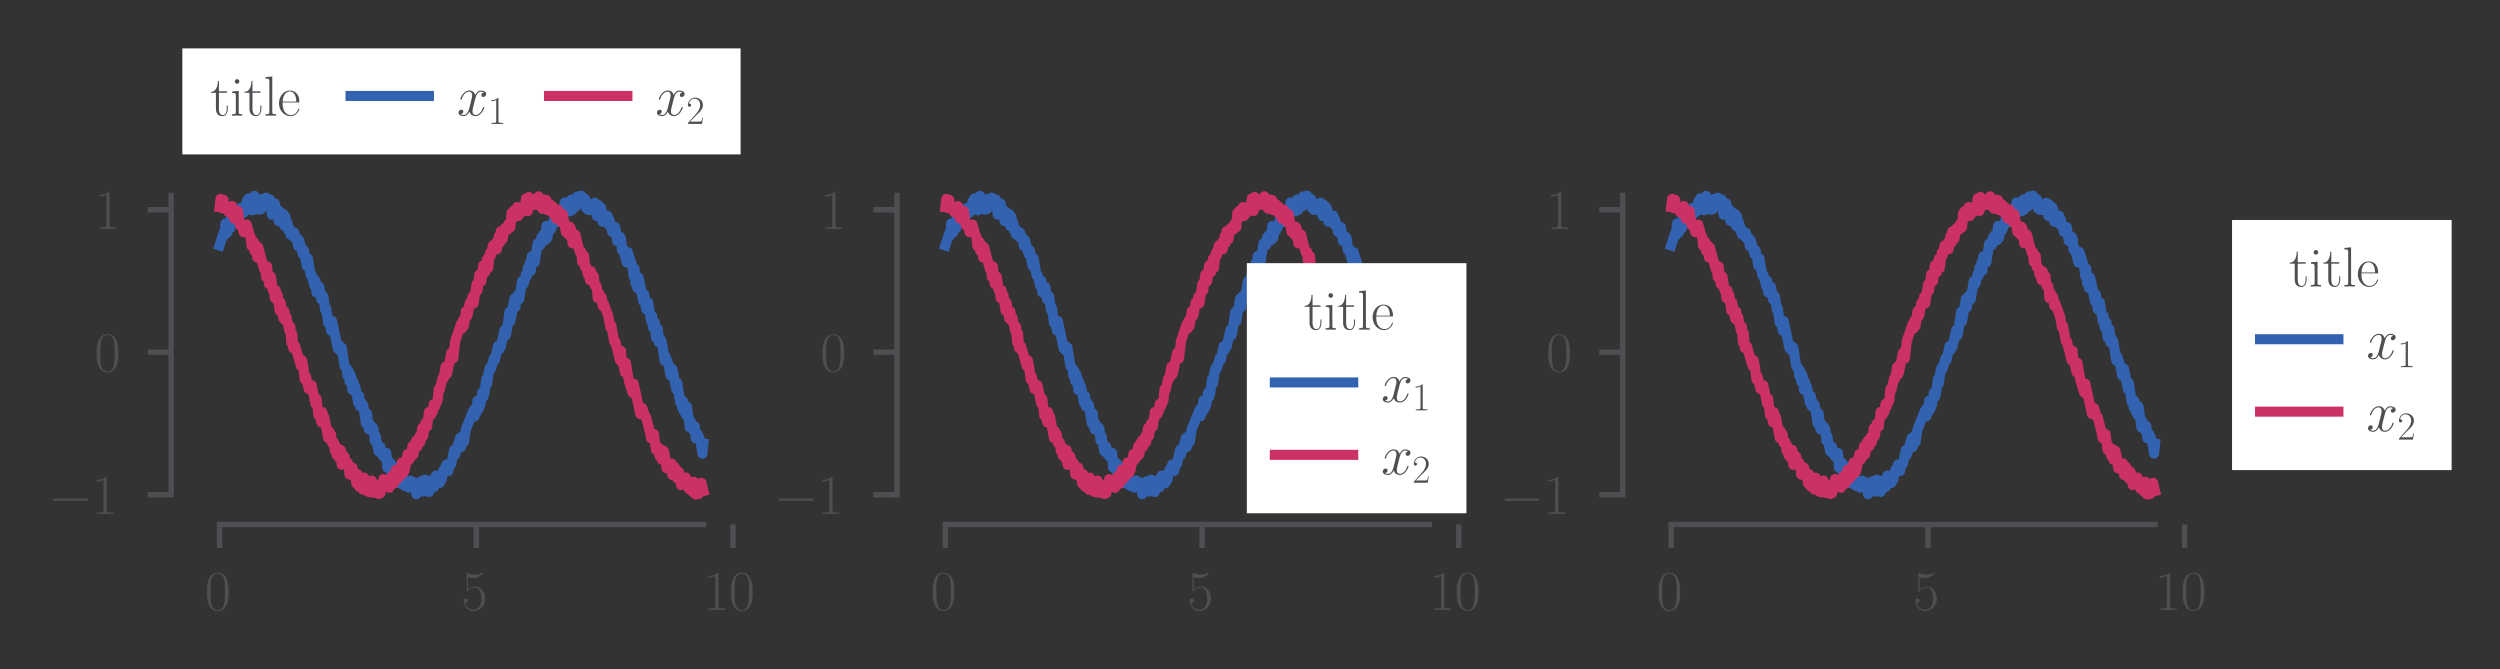 <?xml version="1.0" encoding="utf-8" standalone="no"?>
<!DOCTYPE svg PUBLIC "-//W3C//DTD SVG 1.1//EN"
  "http://www.w3.org/Graphics/SVG/1.1/DTD/svg11.dtd">
<svg xmlns:xlink="http://www.w3.org/1999/xlink" width="371.996pt" height="99.569pt" viewBox="0 0 371.996 99.569" xmlns="http://www.w3.org/2000/svg" version="1.1">
 <rect x="0" y="0" width="371.996" height="99.569" fill="#333333" stroke="none"/>
 <defs>
  <style type="text/css">*{stroke-linejoin: round; stroke-linecap: butt}</style>
 </defs>
 <g id="figure_1">
  <g id="patch_1">
   <path d="M 0 99.569 
L 371.996 99.569 
L 371.996 -0 
L 0 -0 
L 0 99.569 
z
" style="fill: none"/>
  </g>
  <g id="axes_1">
   <g id="patch_2">
    <path d="M 25.467 78.039 
L 111.867 78.039 
L 111.867 24.641 
L 25.467 24.641 
L 25.467 78.039 
z
" style="fill: none"/>
   </g>
   <g id="matplotlib.axis_1">
    <g id="xtick_1">
     <g id="line2d_1">
      <defs>
       <path id="m9da8a7ae4a" d="M 0 0 
L 0 3.5 
" style="stroke: #4d4f53; stroke-width: 0.8"/>
      </defs>
      <g>
       <use xlink:href="#m9da8a7ae4a" x="32.667" y="78.039" style="fill: #4d4f53; stroke: #4d4f53; stroke-width: 0.8"/>
      </g>
     </g>
     <g id="text_1">
      <!-- $\mathdefault{0}$ -->
      <g style="fill: #4d4f53" transform="translate(30.463 90.756) scale(0.083 -0.083)">
       <defs>
        <path id="LMRoman17-Regular-30" d="M 2688 2025 
C 2688 2416 2682 3080 2413 3591 
C 2176 4039 1798 4198 1466 4198 
C 1158 4198 768 4058 525 3597 
C 269 3118 243 2524 243 2025 
C 243 1661 250 1106 448 619 
C 723 -39 1216 -128 1466 -128 
C 1760 -128 2208 -7 2470 600 
C 2662 1042 2688 1559 2688 2025 
z
M 2278 2096 
C 2278 1680 2278 1169 2202 792 
C 2067 95 1690 -26 1466 -26 
C 1056 -26 813 325 723 812 
C 653 1188 653 1738 653 2096 
C 653 2588 653 2997 736 3387 
C 858 3929 1216 4096 1466 4096 
C 1728 4096 2067 3923 2189 3400 
C 2272 3036 2278 2607 2278 2096 
z
" transform="scale(0.016)"/>
       </defs>
       <use xlink:href="#LMRoman17-Regular-30" transform="scale(0.996)"/>
      </g>
     </g>
    </g>
    <g id="xtick_2">
     <g id="line2d_2">
      <g>
       <use xlink:href="#m9da8a7ae4a" x="70.864" y="78.039" style="fill: #4d4f53; stroke: #4d4f53; stroke-width: 0.8"/>
      </g>
     </g>
     <g id="text_2">
      <!-- $\mathdefault{5}$ -->
      <g style="fill: #4d4f53" transform="translate(68.66 90.756) scale(0.083 -0.083)">
       <defs>
        <path id="LMRoman17-Regular-35" d="M 2669 1264 
C 2669 2030 2170 2624 1549 2624 
C 1222 2624 947 2503 730 2274 
L 730 3692 
C 794 3666 1056 3584 1325 3584 
C 1920 3584 2246 3911 2432 4100 
C 2432 4157 2432 4192 2394 4192 
C 2394 4192 2374 4192 2323 4163 
C 2099 4058 1837 3973 1517 3973 
C 1325 3973 1037 3999 723 4139 
C 653 4171 634 4171 634 4171 
C 602 4171 595 4164 595 4037 
L 595 2203 
C 595 2089 595 2057 659 2057 
C 691 2057 704 2070 736 2114 
C 941 2401 1222 2522 1542 2522 
C 1766 2522 2246 2382 2246 1289 
C 2246 1085 2246 715 2054 421 
C 1894 159 1645 25 1370 25 
C 947 25 518 320 403 814 
C 429 807 480 795 506 795 
C 589 795 749 840 749 1038 
C 749 1210 627 1280 506 1280 
C 358 1280 262 1190 262 1011 
C 262 454 704 -128 1382 -128 
C 2042 -128 2669 440 2669 1264 
z
" transform="scale(0.016)"/>
       </defs>
       <use xlink:href="#LMRoman17-Regular-35" transform="scale(0.996)"/>
      </g>
     </g>
    </g>
    <g id="xtick_3">
     <g id="line2d_3">
      <g>
       <use xlink:href="#m9da8a7ae4a" x="109.061" y="78.039" style="fill: #4d4f53; stroke: #4d4f53; stroke-width: 0.8"/>
      </g>
     </g>
     <g id="text_3">
      <!-- $\mathdefault{10}$ -->
      <g style="fill: #4d4f53" transform="translate(104.653 90.756) scale(0.083 -0.083)">
       <defs>
        <path id="LMRoman17-Regular-31" d="M 2458 0 
L 2458 160 
L 2266 160 
C 1715 160 1702 230 1702 458 
L 1702 4058 
C 1702 4192 1696 4192 1606 4192 
C 1357 3916 979 3827 621 3827 
C 602 3827 570 3827 563 3808 
C 557 3795 557 3782 557 3648 
C 755 3648 1088 3686 1344 3839 
L 1344 461 
C 1344 236 1331 160 781 160 
L 589 160 
L 589 0 
L 1523 0 
L 2458 0 
z
" transform="scale(0.016)"/>
       </defs>
       <use xlink:href="#LMRoman17-Regular-31" transform="scale(0.996)"/>
       <use xlink:href="#LMRoman17-Regular-30" transform="translate(45.691 0) scale(0.996)"/>
      </g>
     </g>
    </g>
   </g>
   <g id="matplotlib.axis_2">
    <g id="ytick_1">
     <g id="line2d_4">
      <defs>
       <path id="mba42c8a853" d="M 0 0 
L -3.5 0 
" style="stroke: #4d4f53; stroke-width: 0.8"/>
      </defs>
      <g>
       <use xlink:href="#mba42c8a853" x="25.467" y="73.609" style="fill: #4d4f53; stroke: #4d4f53; stroke-width: 0.8"/>
      </g>
     </g>
     <g id="text_4">
      <!-- $\mathdefault{−1}$ -->
      <g style="fill: #4d4f53" transform="translate(7.2 76.467) scale(0.083 -0.083)">
       <defs>
        <path id="LMMathSymbols10-Regular-0" d="M 4442 1600 
C 4442 1728 4320 1728 4230 1728 
L 742 1728 
C 653 1728 531 1728 531 1600 
C 531 1472 653 1472 742 1472 
L 4230 1472 
C 4320 1472 4442 1472 4442 1600 
z
" transform="scale(0.016)"/>
       </defs>
       <use xlink:href="#LMMathSymbols10-Regular-0" transform="scale(0.996)"/>
       <use xlink:href="#LMRoman17-Regular-31" transform="translate(77.487 0) scale(0.996)"/>
      </g>
     </g>
    </g>
    <g id="ytick_2">
     <g id="line2d_5">
      <g>
       <use xlink:href="#mba42c8a853" x="25.467" y="52.405" style="fill: #4d4f53; stroke: #4d4f53; stroke-width: 0.8"/>
      </g>
     </g>
     <g id="text_5">
      <!-- $\mathdefault{0}$ -->
      <g style="fill: #4d4f53" transform="translate(14.058 55.264) scale(0.083 -0.083)">
       <use xlink:href="#LMRoman17-Regular-30" transform="scale(0.996)"/>
      </g>
     </g>
    </g>
    <g id="ytick_3">
     <g id="line2d_6">
      <g>
       <use xlink:href="#mba42c8a853" x="25.467" y="31.202" style="fill: #4d4f53; stroke: #4d4f53; stroke-width: 0.8"/>
      </g>
     </g>
     <g id="text_6">
      <!-- $\mathdefault{1}$ -->
      <g style="fill: #4d4f53" transform="translate(14.058 34.061) scale(0.083 -0.083)">
       <use xlink:href="#LMRoman17-Regular-31" transform="scale(0.996)"/>
      </g>
     </g>
    </g>
   </g>
   <g id="line2d_7">
    <path d="M 32.667 36.521 
L 33.244 34.714 
L 33.388 35.012 
L 33.533 33.257 
L 33.677 33.539 
L 33.821 34.62 
L 34.11 33.094 
L 34.254 33.953 
L 34.398 31.93 
L 34.543 32.88 
L 34.831 31.763 
L 34.976 32.505 
L 35.12 32.22 
L 35.408 31.173 
L 35.553 32.238 
L 35.697 31.884 
L 35.841 30.94 
L 35.986 31.175 
L 36.13 31.736 
L 36.274 31.126 
L 36.418 31.474 
L 36.707 29.943 
L 36.851 31.232 
L 36.996 29.519 
L 37.14 30.578 
L 37.284 30.351 
L 37.428 30.284 
L 37.573 31.287 
L 37.861 29.145 
L 38.15 30.943 
L 38.439 29.733 
L 38.583 31.204 
L 38.727 30.442 
L 38.871 31.122 
L 39.016 29.602 
L 39.16 30.572 
L 39.304 29.868 
L 39.449 30.369 
L 39.593 29.407 
L 39.737 29.764 
L 40.026 30.496 
L 40.17 29.668 
L 40.459 31.953 
L 40.603 31.906 
L 40.747 30.223 
L 40.891 30.275 
L 41.18 31.889 
L 41.324 31.227 
L 41.469 32.89 
L 41.613 31.463 
L 41.757 31.819 
L 41.901 33.014 
L 42.19 31.855 
L 42.334 33.638 
L 42.479 32.253 
L 42.623 33.704 
L 42.767 33.121 
L 42.911 34.264 
L 43.056 33.954 
L 43.2 34.911 
L 43.344 34.535 
L 43.633 35.183 
L 43.777 34.601 
L 43.921 35.497 
L 44.066 35.277 
L 44.21 35.405 
L 44.354 36.62 
L 44.499 35.722 
L 45.076 37.851 
L 45.22 37.235 
L 45.653 39.607 
L 45.797 38.432 
L 46.23 40.949 
L 46.374 40.883 
L 46.807 42.585 
L 46.952 41.761 
L 47.096 43.514 
L 47.24 43.442 
L 47.529 42.698 
L 47.817 44.566 
L 47.962 43.998 
L 48.106 44.086 
L 48.394 46.133 
L 48.539 45.867 
L 48.827 48.062 
L 48.972 47.783 
L 49.116 47.89 
L 49.26 49.211 
L 49.404 47.77 
L 50.27 51.839 
L 50.414 52.001 
L 50.559 51.46 
L 50.703 52.286 
L 50.847 51.721 
L 51.28 54.506 
L 51.569 54.778 
L 51.713 55.928 
L 51.857 55.136 
L 52.002 56.753 
L 52.146 55.733 
L 52.29 56.257 
L 52.435 58.025 
L 52.579 56.81 
L 52.723 58.093 
L 52.867 57.546 
L 53.3 59.954 
L 53.445 58.895 
L 53.589 60.482 
L 53.733 59.841 
L 53.877 60.586 
L 54.022 60.23 
L 54.455 63.019 
L 54.599 61.506 
L 54.887 63.894 
L 55.032 63.106 
L 55.32 64.018 
L 55.465 63.582 
L 55.609 63.91 
L 55.753 65.566 
L 55.897 64.901 
L 56.33 67.18 
L 56.475 67.151 
L 56.619 66.506 
L 56.763 67.528 
L 56.907 67.462 
L 57.052 67.926 
L 57.196 67.855 
L 57.34 67.774 
L 57.485 67.392 
L 57.629 69.571 
L 57.773 68.692 
L 57.917 68.737 
L 58.062 69.977 
L 58.206 68.984 
L 58.35 69.926 
L 58.495 69.842 
L 58.639 69.893 
L 58.783 69.511 
L 59.072 70.319 
L 59.36 71.878 
L 59.649 70.609 
L 59.793 70.915 
L 59.938 72.119 
L 60.082 72.081 
L 60.226 72.316 
L 60.515 71.591 
L 60.803 72.565 
L 61.092 71.502 
L 61.236 72.211 
L 61.38 71.893 
L 61.525 72.558 
L 61.813 71.803 
L 61.958 73.541 
L 62.102 72.04 
L 62.246 72.085 
L 62.535 71.937 
L 62.679 71.605 
L 62.968 73.148 
L 63.256 71.369 
L 63.545 71.528 
L 63.833 73.209 
L 64.122 71.503 
L 64.266 71.463 
L 64.41 72.53 
L 64.555 72.503 
L 64.699 72.298 
L 64.843 70.769 
L 65.132 71.866 
L 65.276 70.762 
L 65.42 71.869 
L 65.565 71.591 
L 65.709 71.388 
L 65.998 69.964 
L 66.142 69.871 
L 66.43 69.116 
L 66.719 70.091 
L 66.863 68.996 
L 67.008 69.168 
L 67.152 69.034 
L 67.585 66.949 
L 67.729 67.655 
L 68.451 65.168 
L 68.595 66.521 
L 68.883 64.847 
L 69.028 65.788 
L 69.316 63.887 
L 70.471 61.016 
L 70.615 61.964 
L 70.759 60.675 
L 70.903 61.341 
L 71.048 59.618 
L 71.192 60.927 
L 71.336 60.555 
L 71.481 60.216 
L 71.769 58.38 
L 71.913 59.07 
L 72.058 58.692 
L 72.346 56.392 
L 72.491 57.101 
L 72.779 55.022 
L 72.923 54.658 
L 73.068 54.848 
L 73.501 53.27 
L 73.645 53.575 
L 74.078 51.511 
L 74.222 52.099 
L 74.366 51.328 
L 74.511 51.632 
L 75.088 49.072 
L 75.232 49.937 
L 75.376 49.411 
L 75.809 46.401 
L 75.954 47.805 
L 76.531 44.436 
L 76.675 45.712 
L 76.964 43.998 
L 77.108 44.403 
L 77.252 44.517 
L 77.685 41.838 
L 77.829 42.344 
L 77.974 42.099 
L 78.262 40.76 
L 78.406 41.076 
L 78.551 39.807 
L 78.695 40.197 
L 78.839 39.094 
L 78.984 40.29 
L 79.128 38.127 
L 79.272 38.362 
L 79.416 38.454 
L 79.561 39.053 
L 79.994 36.219 
L 80.282 36.412 
L 80.426 36.44 
L 80.571 35.268 
L 80.715 35.534 
L 80.859 34.92 
L 81.148 35.738 
L 81.292 33.632 
L 81.437 35.417 
L 81.581 34.778 
L 81.725 34.135 
L 81.869 34.282 
L 82.014 34.007 
L 82.447 32.663 
L 82.591 32.141 
L 82.735 33.112 
L 82.879 31.493 
L 83.024 31.814 
L 83.168 32.951 
L 83.312 31.622 
L 83.457 31.934 
L 83.601 31.858 
L 83.745 32.028 
L 84.034 30.121 
L 84.178 31.487 
L 84.322 30.576 
L 84.467 30.936 
L 84.611 30.849 
L 84.755 31.455 
L 84.899 31.065 
L 85.044 29.684 
L 85.188 31.214 
L 85.332 30.73 
L 85.477 29.834 
L 85.765 30.697 
L 85.909 29.235 
L 86.054 29.292 
L 86.198 29.914 
L 86.487 29.113 
L 86.631 29.352 
L 86.775 30.168 
L 86.919 29.535 
L 87.064 29.6 
L 87.208 30.951 
L 87.352 30.087 
L 87.497 31.222 
L 87.641 31.006 
L 87.785 31.257 
L 88.074 30.761 
L 88.218 31.186 
L 88.507 30.171 
L 88.795 32.133 
L 88.94 30.457 
L 89.084 31.797 
L 89.372 30.833 
L 89.517 31.25 
L 89.661 32.997 
L 89.805 32.446 
L 89.95 32.933 
L 90.094 32.295 
L 90.238 32.637 
L 90.382 32.086 
L 90.527 33.417 
L 90.671 32.686 
L 91.104 34.529 
L 91.248 33.871 
L 91.392 34.396 
L 91.537 33.796 
L 91.825 35.867 
L 91.97 35.161 
L 92.114 35.5 
L 92.258 35.228 
L 92.402 35.505 
L 92.547 37.21 
L 92.691 36.899 
L 93.268 39.074 
L 93.412 37.503 
L 93.557 37.986 
L 94.134 39.78 
L 94.278 41.094 
L 94.422 39.947 
L 94.567 42.178 
L 94.711 41.273 
L 94.855 42.886 
L 95 41.267 
L 95.144 41.838 
L 95.721 44.853 
L 95.865 43.797 
L 96.154 46.038 
L 96.298 45.973 
L 96.443 44.995 
L 96.875 47.731 
L 97.02 46.997 
L 97.164 48.739 
L 97.308 48.515 
L 97.453 48.002 
L 97.597 50.211 
L 97.885 48.962 
L 98.03 50.944 
L 98.174 50.268 
L 98.463 50.792 
L 98.895 53.667 
L 99.04 53.053 
L 99.473 54.274 
L 99.761 55.855 
L 100.05 54.894 
L 100.627 57.941 
L 100.771 56.972 
L 101.204 59.859 
L 101.348 59.372 
L 101.493 60.625 
L 101.637 59.726 
L 101.781 61.249 
L 101.925 60.904 
L 102.07 61.732 
L 102.214 60.49 
L 102.647 63.615 
L 102.791 62.688 
L 103.224 64.117 
L 103.368 63.406 
L 103.513 65.218 
L 103.657 64.447 
L 103.801 64.575 
L 104.234 65.627 
L 104.523 67.498 
L 104.667 66.024 
L 104.667 66.024 
" clip-path="url(#p105b72ffa3)" style="fill: none; stroke: #3362b0; stroke-width: 1.5; stroke-linecap: square"/>
   </g>
   <g id="line2d_8">
    <path d="M 32.667 30.824 
L 32.811 29.595 
L 32.956 29.709 
L 33.1 30.997 
L 33.244 29.725 
L 33.388 30.96 
L 33.533 30.928 
L 33.821 30.859 
L 33.966 31.53 
L 34.11 31.15 
L 34.254 31.722 
L 34.398 31.577 
L 34.543 30.661 
L 34.831 32.534 
L 34.976 31.456 
L 35.12 32.55 
L 35.408 31.395 
L 35.697 33.52 
L 35.841 33.162 
L 35.986 33.416 
L 36.274 34.555 
L 36.418 33.483 
L 36.563 34.007 
L 36.707 33.432 
L 37.14 35.013 
L 37.284 35.188 
L 37.428 36.598 
L 37.573 36.41 
L 37.717 35.934 
L 37.861 37.359 
L 38.006 36.836 
L 38.15 36.517 
L 38.294 38.329 
L 38.439 36.829 
L 39.304 40.065 
L 39.449 39.514 
L 39.593 41.225 
L 39.737 39.644 
L 40.026 42.264 
L 40.17 42.368 
L 40.314 41.175 
L 40.603 43.184 
L 40.747 43.189 
L 40.891 44.359 
L 41.036 43.194 
L 41.18 44.588 
L 41.324 43.937 
L 41.613 46.237 
L 41.757 45.027 
L 42.19 47.427 
L 42.334 46.324 
L 42.479 47.703 
L 42.623 47.173 
L 43.056 49.214 
L 43.2 48.632 
L 43.344 50.982 
L 43.489 49.663 
L 43.633 51.809 
L 43.777 51.469 
L 43.921 51.498 
L 44.787 54.465 
L 44.931 53.611 
L 45.076 54.243 
L 45.364 56.489 
L 45.509 55.976 
L 45.942 57.884 
L 46.23 57.713 
L 46.374 57.318 
L 46.952 60.109 
L 47.096 59.332 
L 47.384 61.829 
L 47.529 61.257 
L 47.817 62.846 
L 47.962 61.324 
L 48.106 62.735 
L 48.25 62.049 
L 48.827 65.181 
L 48.972 64.149 
L 49.116 65.333 
L 49.26 64.636 
L 49.404 65.927 
L 49.549 65.827 
L 49.693 65.827 
L 49.837 67.086 
L 49.982 66.398 
L 50.126 67.765 
L 50.27 67.519 
L 50.414 67.682 
L 50.559 68.286 
L 50.703 66.957 
L 50.847 69.157 
L 50.992 67.641 
L 51.136 68.414 
L 51.28 67.95 
L 51.424 68.973 
L 51.569 68.915 
L 51.713 68.814 
L 51.857 69.13 
L 52.002 70.61 
L 52.146 70.113 
L 52.29 70.685 
L 52.435 69.578 
L 52.723 70.799 
L 52.867 70.648 
L 53.012 71.932 
L 53.156 70.54 
L 53.445 72.419 
L 53.733 71.501 
L 54.022 72.874 
L 54.166 71.069 
L 54.31 71.77 
L 54.455 72.953 
L 54.599 71.971 
L 54.743 73.157 
L 54.887 73.105 
L 55.032 73.248 
L 55.32 71.502 
L 55.609 73.33 
L 55.753 73.254 
L 56.042 72.141 
L 56.186 72.273 
L 56.33 73.504 
L 56.475 72.282 
L 56.619 73.396 
L 56.763 72.094 
L 56.907 72.665 
L 57.052 71.291 
L 57.196 71.403 
L 57.34 71.584 
L 57.485 71.344 
L 57.917 72.581 
L 58.062 71.64 
L 58.206 72.191 
L 58.35 70.786 
L 58.495 72 
L 58.639 71.913 
L 58.927 69.878 
L 59.216 71.222 
L 59.36 70.199 
L 59.505 70.857 
L 59.649 70.341 
L 59.793 68.815 
L 59.938 70.446 
L 60.082 70.278 
L 60.226 69.932 
L 60.659 67.558 
L 60.803 68.49 
L 60.948 68.168 
L 61.092 68.09 
L 61.38 66.367 
L 61.525 67.632 
L 61.813 65.776 
L 61.958 65.544 
L 62.102 66.475 
L 62.39 64.966 
L 62.535 65.806 
L 62.823 63.697 
L 62.968 64.876 
L 63.256 63.03 
L 63.4 63.532 
L 63.545 63.487 
L 63.833 61.292 
L 63.978 61.386 
L 64.122 61.742 
L 64.41 61.235 
L 64.555 60.112 
L 64.699 60.566 
L 65.132 59.504 
L 65.276 57.913 
L 65.42 58.068 
L 65.853 56.268 
L 65.998 56.34 
L 66.286 54.579 
L 66.43 55.734 
L 66.575 55.347 
L 67.152 52.499 
L 67.441 53.335 
L 67.729 50.749 
L 68.595 48.2 
L 68.739 48.89 
L 68.883 47.659 
L 69.028 48.508 
L 69.316 46.297 
L 69.461 47.116 
L 69.605 46.819 
L 69.893 45.066 
L 70.038 45.324 
L 70.326 44.122 
L 70.471 45.155 
L 70.903 42.269 
L 71.048 43.222 
L 71.336 40.855 
L 71.625 41.861 
L 71.913 39.462 
L 72.202 40.51 
L 72.491 38.495 
L 72.635 39.889 
L 72.923 37.596 
L 73.068 37.971 
L 73.356 36.515 
L 73.501 36.715 
L 73.789 36.115 
L 73.934 37.096 
L 74.222 35.14 
L 74.366 36.154 
L 74.511 34.417 
L 74.799 35.575 
L 75.088 34.009 
L 75.232 33.881 
L 75.521 34.181 
L 75.665 33.32 
L 75.954 33.835 
L 76.098 31.719 
L 76.242 32.595 
L 76.386 31.375 
L 76.675 32.2 
L 76.964 30.799 
L 77.108 32.139 
L 77.252 31.858 
L 77.396 31.248 
L 77.541 31.66 
L 77.685 30.966 
L 77.829 31.039 
L 77.974 31.102 
L 78.118 30.902 
L 78.262 29.527 
L 78.551 31.396 
L 78.695 29.312 
L 78.839 29.651 
L 78.984 30.64 
L 79.128 30.39 
L 79.272 29.69 
L 79.416 30.5 
L 79.561 30.315 
L 79.705 30.462 
L 79.994 30.083 
L 80.138 29.212 
L 80.282 30.642 
L 80.426 29.682 
L 80.715 31.072 
L 81.004 29.694 
L 81.148 30.852 
L 81.292 29.761 
L 81.437 31.254 
L 81.581 31.061 
L 81.869 30.389 
L 82.014 30.651 
L 82.158 31.655 
L 82.302 30.777 
L 82.735 32.526 
L 83.024 31.203 
L 83.168 31.532 
L 83.457 33.007 
L 83.745 31.87 
L 84.178 34.507 
L 84.322 33.793 
L 84.611 34.944 
L 84.755 33.722 
L 84.899 33.869 
L 85.044 34.525 
L 85.188 36.214 
L 85.332 35.816 
L 85.477 34.827 
L 85.621 34.95 
L 86.054 36.708 
L 86.342 37.639 
L 86.487 37.444 
L 86.631 38.994 
L 86.919 38.086 
L 87.064 39.738 
L 87.208 39.662 
L 87.497 40.913 
L 87.641 40.902 
L 87.785 41.683 
L 87.929 40.354 
L 88.218 41.391 
L 88.362 41.104 
L 88.507 42.517 
L 88.651 42.488 
L 88.795 42.625 
L 88.94 44.347 
L 89.084 43.538 
L 89.228 43.814 
L 89.372 44.605 
L 89.517 44.209 
L 89.661 45.499 
L 89.805 45.098 
L 90.527 47.063 
L 90.815 48.709 
L 90.96 48.453 
L 91.392 50.793 
L 91.537 50.764 
L 92.258 53.611 
L 92.402 52.213 
L 92.547 53.913 
L 92.691 53.893 
L 92.98 55.399 
L 93.124 53.979 
L 93.557 56.586 
L 94.134 58.446 
L 94.278 57.076 
L 95.288 61.617 
L 95.577 60.719 
L 96.01 62.009 
L 96.154 62.116 
L 96.731 64.422 
L 96.875 65.211 
L 97.164 64.534 
L 97.308 64.589 
L 97.597 66.926 
L 97.741 66.35 
L 98.174 67.894 
L 98.318 66.823 
L 98.463 68.373 
L 98.607 67.771 
L 98.751 67.068 
L 98.895 67.544 
L 99.184 69.694 
L 99.328 68.836 
L 99.761 69.877 
L 99.905 68.96 
L 100.05 70.683 
L 100.194 69.427 
L 100.338 69.459 
L 100.483 69.707 
L 100.771 71.198 
L 100.915 70.137 
L 101.06 70.296 
L 101.348 72.178 
L 101.493 71.199 
L 101.637 71.833 
L 101.781 71.734 
L 101.925 71.576 
L 102.07 71.049 
L 102.358 72.324 
L 102.503 72.762 
L 102.791 72.22 
L 102.936 72.38 
L 103.08 73.231 
L 103.224 71.68 
L 103.513 73.589 
L 103.657 72.757 
L 103.946 73.518 
L 104.378 71.85 
L 104.667 73.059 
L 104.667 73.059 
" clip-path="url(#p105b72ffa3)" style="fill: none; stroke: #cc3164; stroke-width: 1.5; stroke-linecap: square"/>
   </g>
   <g id="patch_3">
    <path d="M 25.467 73.589 
L 25.467 29.09 
" style="fill: none; stroke: #4d4f53; stroke-width: 0.8; stroke-linejoin: miter; stroke-linecap: square"/>
   </g>
   <g id="patch_4">
    <path d="M 32.667 78.039 
L 104.667 78.039 
" style="fill: none; stroke: #4d4f53; stroke-width: 0.8; stroke-linejoin: miter; stroke-linecap: square"/>
   </g>
   <g id="legend_1">
    <g id="patch_5">
     <path d="M 27.133 22.975 
L 110.201 22.975 
L 110.201 7.2 
L 27.133 7.2 
z
" style="fill: #ffffff"/>
    </g>
    <g id="text_7">
     <!-- title -->
     <g style="fill: #4d4f53" transform="translate(31.298 17.196) scale(0.083 -0.083)">
      <defs>
       <path id="LMRoman17-Regular-74" d="M 1965 777 
L 1965 1140 
L 1850 1140 
L 1850 783 
C 1850 344 1677 51 1408 51 
C 1222 51 966 178 966 758 
L 966 2560 
L 1862 2560 
L 1862 2725 
L 966 2725 
L 966 3904 
L 851 3904 
C 838 3245 614 2668 70 2668 
L 70 2560 
L 627 2560 
L 627 771 
C 627 650 627 -64 1370 -64 
C 1747 -64 1965 306 1965 777 
z
" transform="scale(0.016)"/>
       <path id="LMRoman17-Regular-69" d="M 1370 -13 
L 1370 153 
C 992 153 979 191 979 420 
L 979 2778 
L 243 2708 
L 243 2542 
C 602 2542 653 2503 653 2198 
L 653 427 
C 653 184 627 153 218 153 
L 218 -13 
C 371 0 646 0 806 0 
C 960 0 1222 0 1370 -13 
z
M 1056 3835 
C 1056 3988 934 4096 800 4096 
C 646 4096 538 3975 538 3835 
C 538 3682 659 3574 794 3574 
C 947 3574 1056 3695 1056 3835 
z
" transform="scale(0.016)"/>
       <path id="LMRoman17-Regular-6c" d="M 1414 -13 
L 1414 153 
C 1005 153 979 178 979 426 
L 979 4396 
L 218 4326 
L 218 4160 
C 595 4160 653 4122 653 3817 
L 653 426 
C 653 184 627 153 218 153 
L 218 -13 
C 371 0 653 0 813 0 
C 979 0 1261 0 1414 -13 
z
" transform="scale(0.016)"/>
       <path id="LMRoman17-Regular-65" d="M 2464 1576 
C 2464 2238 2118 2816 1389 2816 
C 710 2816 173 2169 173 1383 
C 173 551 781 -64 1459 -64 
C 2176 -64 2458 606 2458 739 
C 2458 784 2406 784 2406 784 
C 2362 784 2355 771 2330 695 
C 2189 265 1837 51 1504 51 
C 1229 51 954 203 781 480 
C 582 803 582 1176 582 1472 
L 2438 1472 
C 2464 1498 2464 1511 2464 1576 
z
M 2118 1568 
L 589 1568 
C 634 2505 1126 2714 1382 2714 
C 1818 2714 2112 2297 2118 1568 
z
" transform="scale(0.016)"/>
      </defs>
      <use xlink:href="#LMRoman17-Regular-74" transform="scale(0.996)"/>
      <use xlink:href="#LMRoman17-Regular-69" transform="translate(35.282 0) scale(0.996)"/>
      <use xlink:href="#LMRoman17-Regular-74" transform="translate(60.154 0) scale(0.996)"/>
      <use xlink:href="#LMRoman17-Regular-6c" transform="translate(95.435 0) scale(0.996)"/>
      <use xlink:href="#LMRoman17-Regular-65" transform="translate(120.307 0) scale(0.996)"/>
     </g>
    </g>
    <g id="line2d_9">
     <path d="M 52.164 14.28 
L 57.995 14.28 
L 63.826 14.28 
" style="fill: none; stroke: #3362b0; stroke-width: 1.5; stroke-linecap: square"/>
    </g>
    <g id="text_8">
     <!-- $x_1$ -->
     <g style="fill: #4d4f53" transform="translate(67.991 17.196) scale(0.083 -0.083)">
      <defs>
       <path id="LMMathItalic12-Regular-78" d="M 3072 913 
C 3072 945 3046 971 3008 971 
C 2950 971 2944 939 2925 888 
C 2752 326 2381 64 2093 64 
C 1869 64 1747 230 1747 492 
C 1747 632 1773 734 1875 1156 
L 2099 2024 
C 2195 2408 2413 2689 2707 2689 
C 2707 2689 2899 2689 3034 2606 
C 2829 2567 2752 2414 2752 2293 
C 2752 2139 2874 2088 2963 2088 
C 3155 2088 3290 2254 3290 2427 
C 3290 2695 2982 2816 2714 2816 
C 2323 2816 2106 2433 2048 2312 
C 1901 2816 1504 2816 1389 2816 
C 736 2816 390 1980 390 1839 
C 390 1814 416 1782 461 1782 
C 512 1782 525 1820 538 1846 
C 755 2555 1184 2689 1370 2689 
C 1658 2689 1715 2420 1715 2267 
C 1715 2127 1677 1980 1600 1673 
L 1382 798 
C 1286 415 1101 64 762 64 
C 730 64 570 64 435 147 
C 666 192 717 383 717 460 
C 717 588 621 664 499 664 
C 346 664 179 530 179 326 
C 179 57 480 -64 755 -64 
C 1062 -64 1280 179 1414 441 
C 1517 64 1837 -64 2074 -64 
C 2726 -64 3072 773 3072 913 
z
" transform="scale(0.016)"/>
      </defs>
      <use xlink:href="#LMMathItalic12-Regular-78" transform="scale(0.996)"/>
      <use xlink:href="#LMRoman17-Regular-31" transform="translate(55.434 -14.944) scale(0.697)"/>
     </g>
    </g>
    <g id="line2d_10">
     <path d="M 81.695 14.28 
L 87.526 14.28 
L 93.357 14.28 
" style="fill: none; stroke: #cc3164; stroke-width: 1.5; stroke-linecap: square"/>
    </g>
    <g id="text_9">
     <!-- $x_2$ -->
     <g style="fill: #4d4f53" transform="translate(97.522 17.196) scale(0.083 -0.083)">
      <defs>
       <path id="LMRoman17-Regular-32" d="M 2669 989 
L 2554 989 
C 2490 536 2438 459 2413 420 
C 2381 369 1920 369 1830 369 
L 602 369 
L 1824 1597 
C 2214 1967 2669 2402 2669 3035 
C 2669 3790 2067 4224 1395 4224 
C 691 4224 262 3604 262 3030 
C 262 2780 448 2748 525 2748 
C 589 2748 781 2787 781 3010 
C 781 3207 614 3264 525 3264 
C 486 3264 448 3258 422 3245 
C 544 3790 915 4058 1306 4058 
C 1862 4058 2227 3617 2227 3035 
C 2227 2479 1901 2000 1536 1584 
L 262 146 
L 262 0 
L 2515 0 
L 2669 989 
z
" transform="scale(0.016)"/>
      </defs>
      <use xlink:href="#LMMathItalic12-Regular-78" transform="scale(0.996)"/>
      <use xlink:href="#LMRoman17-Regular-32" transform="translate(55.434 -14.944) scale(0.697)"/>
     </g>
    </g>
   </g>
  </g>
  <g id="axes_2">
   <g id="patch_6">
    <path d="M 133.467 78.039 
L 219.867 78.039 
L 219.867 24.641 
L 133.467 24.641 
L 133.467 78.039 
z
" style="fill: none"/>
   </g>
   <g id="matplotlib.axis_3">
    <g id="xtick_4">
     <g id="line2d_11">
      <g>
       <use xlink:href="#m9da8a7ae4a" x="140.667" y="78.039" style="fill: #4d4f53; stroke: #4d4f53; stroke-width: 0.8"/>
      </g>
     </g>
     <g id="text_10">
      <!-- $\mathdefault{0}$ -->
      <g style="fill: #4d4f53" transform="translate(138.463 90.756) scale(0.083 -0.083)">
       <use xlink:href="#LMRoman17-Regular-30" transform="scale(0.996)"/>
      </g>
     </g>
    </g>
    <g id="xtick_5">
     <g id="line2d_12">
      <g>
       <use xlink:href="#m9da8a7ae4a" x="178.864" y="78.039" style="fill: #4d4f53; stroke: #4d4f53; stroke-width: 0.8"/>
      </g>
     </g>
     <g id="text_11">
      <!-- $\mathdefault{5}$ -->
      <g style="fill: #4d4f53" transform="translate(176.66 90.756) scale(0.083 -0.083)">
       <use xlink:href="#LMRoman17-Regular-35" transform="scale(0.996)"/>
      </g>
     </g>
    </g>
    <g id="xtick_6">
     <g id="line2d_13">
      <g>
       <use xlink:href="#m9da8a7ae4a" x="217.061" y="78.039" style="fill: #4d4f53; stroke: #4d4f53; stroke-width: 0.8"/>
      </g>
     </g>
     <g id="text_12">
      <!-- $\mathdefault{10}$ -->
      <g style="fill: #4d4f53" transform="translate(212.653 90.756) scale(0.083 -0.083)">
       <use xlink:href="#LMRoman17-Regular-31" transform="scale(0.996)"/>
       <use xlink:href="#LMRoman17-Regular-30" transform="translate(45.691 0) scale(0.996)"/>
      </g>
     </g>
    </g>
   </g>
   <g id="matplotlib.axis_4">
    <g id="ytick_4">
     <g id="line2d_14">
      <g>
       <use xlink:href="#mba42c8a853" x="133.467" y="73.609" style="fill: #4d4f53; stroke: #4d4f53; stroke-width: 0.8"/>
      </g>
     </g>
     <g id="text_13">
      <!-- $\mathdefault{−1}$ -->
      <g style="fill: #4d4f53" transform="translate(115.2 76.467) scale(0.083 -0.083)">
       <use xlink:href="#LMMathSymbols10-Regular-0" transform="scale(0.996)"/>
       <use xlink:href="#LMRoman17-Regular-31" transform="translate(77.487 0) scale(0.996)"/>
      </g>
     </g>
    </g>
    <g id="ytick_5">
     <g id="line2d_15">
      <g>
       <use xlink:href="#mba42c8a853" x="133.467" y="52.405" style="fill: #4d4f53; stroke: #4d4f53; stroke-width: 0.8"/>
      </g>
     </g>
     <g id="text_14">
      <!-- $\mathdefault{0}$ -->
      <g style="fill: #4d4f53" transform="translate(122.058 55.264) scale(0.083 -0.083)">
       <use xlink:href="#LMRoman17-Regular-30" transform="scale(0.996)"/>
      </g>
     </g>
    </g>
    <g id="ytick_6">
     <g id="line2d_16">
      <g>
       <use xlink:href="#mba42c8a853" x="133.467" y="31.202" style="fill: #4d4f53; stroke: #4d4f53; stroke-width: 0.8"/>
      </g>
     </g>
     <g id="text_15">
      <!-- $\mathdefault{1}$ -->
      <g style="fill: #4d4f53" transform="translate(122.058 34.061) scale(0.083 -0.083)">
       <use xlink:href="#LMRoman17-Regular-31" transform="scale(0.996)"/>
      </g>
     </g>
    </g>
   </g>
   <g id="line2d_17">
    <path d="M 140.667 36.521 
L 141.244 34.714 
L 141.388 35.012 
L 141.533 33.257 
L 141.677 33.539 
L 141.821 34.62 
L 142.11 33.094 
L 142.254 33.953 
L 142.398 31.93 
L 142.543 32.88 
L 142.831 31.763 
L 142.976 32.505 
L 143.12 32.22 
L 143.408 31.173 
L 143.553 32.238 
L 143.697 31.884 
L 143.841 30.94 
L 143.986 31.175 
L 144.13 31.736 
L 144.274 31.126 
L 144.418 31.474 
L 144.707 29.943 
L 144.851 31.232 
L 144.996 29.519 
L 145.14 30.578 
L 145.284 30.351 
L 145.428 30.284 
L 145.573 31.287 
L 145.861 29.145 
L 146.15 30.943 
L 146.439 29.733 
L 146.583 31.204 
L 146.727 30.442 
L 146.871 31.122 
L 147.016 29.602 
L 147.16 30.572 
L 147.304 29.868 
L 147.449 30.369 
L 147.593 29.407 
L 147.737 29.764 
L 148.026 30.496 
L 148.17 29.668 
L 148.459 31.953 
L 148.603 31.906 
L 148.747 30.223 
L 148.891 30.275 
L 149.18 31.889 
L 149.324 31.227 
L 149.469 32.89 
L 149.613 31.463 
L 149.757 31.819 
L 149.901 33.014 
L 150.19 31.855 
L 150.334 33.638 
L 150.479 32.253 
L 150.623 33.704 
L 150.767 33.121 
L 150.911 34.264 
L 151.056 33.954 
L 151.2 34.911 
L 151.344 34.535 
L 151.633 35.183 
L 151.777 34.601 
L 151.921 35.497 
L 152.066 35.277 
L 152.21 35.405 
L 152.354 36.62 
L 152.499 35.722 
L 153.076 37.851 
L 153.22 37.235 
L 153.653 39.607 
L 153.797 38.432 
L 154.23 40.949 
L 154.374 40.883 
L 154.807 42.585 
L 154.952 41.761 
L 155.096 43.514 
L 155.24 43.442 
L 155.529 42.698 
L 155.817 44.566 
L 155.962 43.998 
L 156.106 44.086 
L 156.394 46.133 
L 156.539 45.867 
L 156.827 48.062 
L 156.972 47.783 
L 157.116 47.89 
L 157.26 49.211 
L 157.404 47.77 
L 158.27 51.839 
L 158.414 52.001 
L 158.559 51.46 
L 158.703 52.286 
L 158.847 51.721 
L 159.28 54.506 
L 159.569 54.778 
L 159.713 55.928 
L 159.857 55.136 
L 160.002 56.753 
L 160.146 55.733 
L 160.29 56.257 
L 160.435 58.025 
L 160.579 56.81 
L 160.723 58.093 
L 160.867 57.546 
L 161.3 59.954 
L 161.445 58.895 
L 161.589 60.482 
L 161.733 59.841 
L 161.877 60.586 
L 162.022 60.23 
L 162.455 63.019 
L 162.599 61.506 
L 162.887 63.894 
L 163.032 63.106 
L 163.32 64.018 
L 163.465 63.582 
L 163.609 63.91 
L 163.753 65.566 
L 163.897 64.901 
L 164.33 67.18 
L 164.475 67.151 
L 164.619 66.506 
L 164.763 67.528 
L 164.907 67.462 
L 165.052 67.926 
L 165.196 67.855 
L 165.34 67.774 
L 165.485 67.392 
L 165.629 69.571 
L 165.773 68.692 
L 165.917 68.737 
L 166.062 69.977 
L 166.206 68.984 
L 166.35 69.926 
L 166.495 69.842 
L 166.639 69.893 
L 166.783 69.511 
L 167.072 70.319 
L 167.36 71.878 
L 167.649 70.609 
L 167.793 70.915 
L 167.938 72.119 
L 168.082 72.081 
L 168.226 72.316 
L 168.515 71.591 
L 168.803 72.565 
L 169.092 71.502 
L 169.236 72.211 
L 169.38 71.893 
L 169.525 72.558 
L 169.813 71.803 
L 169.958 73.541 
L 170.102 72.04 
L 170.246 72.085 
L 170.535 71.937 
L 170.679 71.605 
L 170.968 73.148 
L 171.256 71.369 
L 171.545 71.528 
L 171.833 73.209 
L 172.122 71.503 
L 172.266 71.463 
L 172.41 72.53 
L 172.555 72.503 
L 172.699 72.298 
L 172.843 70.769 
L 173.132 71.866 
L 173.276 70.762 
L 173.42 71.869 
L 173.565 71.591 
L 173.709 71.388 
L 173.998 69.964 
L 174.142 69.871 
L 174.43 69.116 
L 174.719 70.091 
L 174.863 68.996 
L 175.008 69.168 
L 175.152 69.034 
L 175.585 66.949 
L 175.729 67.655 
L 176.451 65.168 
L 176.595 66.521 
L 176.883 64.847 
L 177.028 65.788 
L 177.316 63.887 
L 178.471 61.016 
L 178.615 61.964 
L 178.759 60.675 
L 178.903 61.341 
L 179.048 59.618 
L 179.192 60.927 
L 179.336 60.555 
L 179.481 60.216 
L 179.769 58.38 
L 179.913 59.07 
L 180.058 58.692 
L 180.346 56.392 
L 180.491 57.101 
L 180.779 55.022 
L 180.923 54.658 
L 181.068 54.848 
L 181.501 53.27 
L 181.645 53.575 
L 182.078 51.511 
L 182.222 52.099 
L 182.366 51.328 
L 182.511 51.632 
L 183.088 49.072 
L 183.232 49.937 
L 183.376 49.411 
L 183.809 46.401 
L 183.954 47.805 
L 184.531 44.436 
L 184.675 45.712 
L 184.964 43.998 
L 185.108 44.403 
L 185.252 44.517 
L 185.685 41.838 
L 185.829 42.344 
L 185.974 42.099 
L 186.262 40.76 
L 186.406 41.076 
L 186.551 39.807 
L 186.695 40.197 
L 186.839 39.094 
L 186.984 40.29 
L 187.128 38.127 
L 187.272 38.362 
L 187.416 38.454 
L 187.561 39.053 
L 187.994 36.219 
L 188.282 36.412 
L 188.426 36.44 
L 188.571 35.268 
L 188.715 35.534 
L 188.859 34.92 
L 189.148 35.738 
L 189.292 33.632 
L 189.437 35.417 
L 189.581 34.778 
L 189.725 34.135 
L 189.869 34.282 
L 190.014 34.007 
L 190.447 32.663 
L 190.591 32.141 
L 190.735 33.112 
L 190.879 31.493 
L 191.024 31.814 
L 191.168 32.951 
L 191.312 31.622 
L 191.457 31.934 
L 191.601 31.858 
L 191.745 32.028 
L 192.034 30.121 
L 192.178 31.487 
L 192.322 30.576 
L 192.467 30.936 
L 192.611 30.849 
L 192.755 31.455 
L 192.899 31.065 
L 193.044 29.684 
L 193.188 31.214 
L 193.332 30.73 
L 193.477 29.834 
L 193.765 30.697 
L 193.909 29.235 
L 194.054 29.292 
L 194.198 29.914 
L 194.487 29.113 
L 194.631 29.352 
L 194.775 30.168 
L 194.919 29.535 
L 195.064 29.6 
L 195.208 30.951 
L 195.352 30.087 
L 195.497 31.222 
L 195.641 31.006 
L 195.785 31.257 
L 196.074 30.761 
L 196.218 31.186 
L 196.507 30.171 
L 196.795 32.133 
L 196.94 30.457 
L 197.084 31.797 
L 197.372 30.833 
L 197.517 31.25 
L 197.661 32.997 
L 197.805 32.446 
L 197.95 32.933 
L 198.094 32.295 
L 198.238 32.637 
L 198.382 32.086 
L 198.527 33.417 
L 198.671 32.686 
L 199.104 34.529 
L 199.248 33.871 
L 199.392 34.396 
L 199.537 33.796 
L 199.825 35.867 
L 199.97 35.161 
L 200.114 35.5 
L 200.258 35.228 
L 200.402 35.505 
L 200.547 37.21 
L 200.691 36.899 
L 201.268 39.074 
L 201.412 37.503 
L 201.557 37.986 
L 202.134 39.78 
L 202.278 41.094 
L 202.422 39.947 
L 202.567 42.178 
L 202.711 41.273 
L 202.855 42.886 
L 203 41.267 
L 203.144 41.838 
L 203.721 44.853 
L 203.865 43.797 
L 204.154 46.038 
L 204.298 45.973 
L 204.443 44.995 
L 204.875 47.731 
L 205.02 46.997 
L 205.164 48.739 
L 205.308 48.515 
L 205.453 48.002 
L 205.597 50.211 
L 205.885 48.962 
L 206.03 50.944 
L 206.174 50.268 
L 206.463 50.792 
L 206.895 53.667 
L 207.04 53.053 
L 207.473 54.274 
L 207.761 55.855 
L 208.05 54.894 
L 208.627 57.941 
L 208.771 56.972 
L 209.204 59.859 
L 209.348 59.372 
L 209.493 60.625 
L 209.637 59.726 
L 209.781 61.249 
L 209.925 60.904 
L 210.07 61.732 
L 210.214 60.49 
L 210.647 63.615 
L 210.791 62.688 
L 211.224 64.117 
L 211.368 63.406 
L 211.513 65.218 
L 211.657 64.447 
L 211.801 64.575 
L 212.234 65.627 
L 212.523 67.498 
L 212.667 66.024 
L 212.667 66.024 
" clip-path="url(#pff8bdcaa26)" style="fill: none; stroke: #3362b0; stroke-width: 1.5; stroke-linecap: square"/>
   </g>
   <g id="line2d_18">
    <path d="M 140.667 30.824 
L 140.811 29.595 
L 140.956 29.709 
L 141.1 30.997 
L 141.244 29.725 
L 141.388 30.96 
L 141.533 30.928 
L 141.821 30.859 
L 141.966 31.53 
L 142.11 31.15 
L 142.254 31.722 
L 142.398 31.577 
L 142.543 30.661 
L 142.831 32.534 
L 142.976 31.456 
L 143.12 32.55 
L 143.408 31.395 
L 143.697 33.52 
L 143.841 33.162 
L 143.986 33.416 
L 144.274 34.555 
L 144.418 33.483 
L 144.563 34.007 
L 144.707 33.432 
L 145.14 35.013 
L 145.284 35.188 
L 145.428 36.598 
L 145.573 36.41 
L 145.717 35.934 
L 145.861 37.359 
L 146.006 36.836 
L 146.15 36.517 
L 146.294 38.329 
L 146.439 36.829 
L 147.304 40.065 
L 147.449 39.514 
L 147.593 41.225 
L 147.737 39.644 
L 148.026 42.264 
L 148.17 42.368 
L 148.314 41.175 
L 148.603 43.184 
L 148.747 43.189 
L 148.891 44.359 
L 149.036 43.194 
L 149.18 44.588 
L 149.324 43.937 
L 149.613 46.237 
L 149.757 45.027 
L 150.19 47.427 
L 150.334 46.324 
L 150.479 47.703 
L 150.623 47.173 
L 151.056 49.214 
L 151.2 48.632 
L 151.344 50.982 
L 151.489 49.663 
L 151.633 51.809 
L 151.777 51.469 
L 151.921 51.498 
L 152.787 54.465 
L 152.931 53.611 
L 153.076 54.243 
L 153.364 56.489 
L 153.509 55.976 
L 153.942 57.884 
L 154.23 57.713 
L 154.374 57.318 
L 154.952 60.109 
L 155.096 59.332 
L 155.384 61.829 
L 155.529 61.257 
L 155.817 62.846 
L 155.962 61.324 
L 156.106 62.735 
L 156.25 62.049 
L 156.827 65.181 
L 156.972 64.149 
L 157.116 65.333 
L 157.26 64.636 
L 157.404 65.927 
L 157.549 65.827 
L 157.693 65.827 
L 157.837 67.086 
L 157.982 66.398 
L 158.126 67.765 
L 158.27 67.519 
L 158.414 67.682 
L 158.559 68.286 
L 158.703 66.957 
L 158.847 69.157 
L 158.992 67.641 
L 159.136 68.414 
L 159.28 67.95 
L 159.424 68.973 
L 159.569 68.915 
L 159.713 68.814 
L 159.857 69.13 
L 160.002 70.61 
L 160.146 70.113 
L 160.29 70.685 
L 160.435 69.578 
L 160.723 70.799 
L 160.867 70.648 
L 161.012 71.932 
L 161.156 70.54 
L 161.445 72.419 
L 161.733 71.501 
L 162.022 72.874 
L 162.166 71.069 
L 162.31 71.77 
L 162.455 72.953 
L 162.599 71.971 
L 162.743 73.157 
L 162.887 73.105 
L 163.032 73.248 
L 163.32 71.502 
L 163.609 73.33 
L 163.753 73.254 
L 164.042 72.141 
L 164.186 72.273 
L 164.33 73.504 
L 164.475 72.282 
L 164.619 73.396 
L 164.763 72.094 
L 164.907 72.665 
L 165.052 71.291 
L 165.196 71.403 
L 165.34 71.584 
L 165.485 71.344 
L 165.917 72.581 
L 166.062 71.64 
L 166.206 72.191 
L 166.35 70.786 
L 166.495 72 
L 166.639 71.913 
L 166.927 69.878 
L 167.216 71.222 
L 167.36 70.199 
L 167.505 70.857 
L 167.649 70.341 
L 167.793 68.815 
L 167.938 70.446 
L 168.082 70.278 
L 168.226 69.932 
L 168.659 67.558 
L 168.803 68.49 
L 168.948 68.168 
L 169.092 68.09 
L 169.38 66.367 
L 169.525 67.632 
L 169.813 65.776 
L 169.958 65.544 
L 170.102 66.475 
L 170.39 64.966 
L 170.535 65.806 
L 170.823 63.697 
L 170.968 64.876 
L 171.256 63.03 
L 171.4 63.532 
L 171.545 63.487 
L 171.833 61.292 
L 171.978 61.386 
L 172.122 61.742 
L 172.41 61.235 
L 172.555 60.112 
L 172.699 60.566 
L 173.132 59.504 
L 173.276 57.913 
L 173.42 58.068 
L 173.853 56.268 
L 173.998 56.34 
L 174.286 54.579 
L 174.43 55.734 
L 174.575 55.347 
L 175.152 52.499 
L 175.441 53.335 
L 175.729 50.749 
L 176.595 48.2 
L 176.739 48.89 
L 176.883 47.659 
L 177.028 48.508 
L 177.316 46.297 
L 177.461 47.116 
L 177.605 46.819 
L 177.893 45.066 
L 178.038 45.324 
L 178.326 44.122 
L 178.471 45.155 
L 178.903 42.269 
L 179.048 43.222 
L 179.336 40.855 
L 179.625 41.861 
L 179.913 39.462 
L 180.202 40.51 
L 180.491 38.495 
L 180.635 39.889 
L 180.923 37.596 
L 181.068 37.971 
L 181.356 36.515 
L 181.501 36.715 
L 181.789 36.115 
L 181.934 37.096 
L 182.222 35.14 
L 182.366 36.154 
L 182.511 34.417 
L 182.799 35.575 
L 183.088 34.009 
L 183.232 33.881 
L 183.521 34.181 
L 183.665 33.32 
L 183.954 33.835 
L 184.098 31.719 
L 184.242 32.595 
L 184.386 31.375 
L 184.675 32.2 
L 184.964 30.799 
L 185.108 32.139 
L 185.252 31.858 
L 185.396 31.248 
L 185.541 31.66 
L 185.685 30.966 
L 185.829 31.039 
L 185.974 31.102 
L 186.118 30.902 
L 186.262 29.527 
L 186.551 31.396 
L 186.695 29.312 
L 186.839 29.651 
L 186.984 30.64 
L 187.128 30.39 
L 187.272 29.69 
L 187.416 30.5 
L 187.561 30.315 
L 187.705 30.462 
L 187.994 30.083 
L 188.138 29.212 
L 188.282 30.642 
L 188.426 29.682 
L 188.715 31.072 
L 189.004 29.694 
L 189.148 30.852 
L 189.292 29.761 
L 189.437 31.254 
L 189.581 31.061 
L 189.869 30.389 
L 190.014 30.651 
L 190.158 31.655 
L 190.302 30.777 
L 190.735 32.526 
L 191.024 31.203 
L 191.168 31.532 
L 191.457 33.007 
L 191.745 31.87 
L 192.178 34.507 
L 192.322 33.793 
L 192.611 34.944 
L 192.755 33.722 
L 192.899 33.869 
L 193.044 34.525 
L 193.188 36.214 
L 193.332 35.816 
L 193.477 34.827 
L 193.621 34.95 
L 194.054 36.708 
L 194.342 37.639 
L 194.487 37.444 
L 194.631 38.994 
L 194.919 38.086 
L 195.064 39.738 
L 195.208 39.662 
L 195.497 40.913 
L 195.641 40.902 
L 195.785 41.683 
L 195.929 40.354 
L 196.218 41.391 
L 196.362 41.104 
L 196.507 42.517 
L 196.651 42.488 
L 196.795 42.625 
L 196.94 44.347 
L 197.084 43.538 
L 197.228 43.814 
L 197.372 44.605 
L 197.517 44.209 
L 197.661 45.499 
L 197.805 45.098 
L 198.527 47.063 
L 198.815 48.709 
L 198.96 48.453 
L 199.392 50.793 
L 199.537 50.764 
L 200.258 53.611 
L 200.402 52.213 
L 200.547 53.913 
L 200.691 53.893 
L 200.98 55.399 
L 201.124 53.979 
L 201.557 56.586 
L 202.134 58.446 
L 202.278 57.076 
L 203.288 61.617 
L 203.577 60.719 
L 204.01 62.009 
L 204.154 62.116 
L 204.731 64.422 
L 204.875 65.211 
L 205.164 64.534 
L 205.308 64.589 
L 205.597 66.926 
L 205.741 66.35 
L 206.174 67.894 
L 206.318 66.823 
L 206.463 68.373 
L 206.607 67.771 
L 206.751 67.068 
L 206.895 67.544 
L 207.184 69.694 
L 207.328 68.836 
L 207.761 69.877 
L 207.905 68.96 
L 208.05 70.683 
L 208.194 69.427 
L 208.338 69.459 
L 208.483 69.707 
L 208.771 71.198 
L 208.915 70.137 
L 209.06 70.296 
L 209.348 72.178 
L 209.493 71.199 
L 209.637 71.833 
L 209.781 71.734 
L 209.925 71.576 
L 210.07 71.049 
L 210.358 72.324 
L 210.503 72.762 
L 210.791 72.22 
L 210.936 72.38 
L 211.08 73.231 
L 211.224 71.68 
L 211.513 73.589 
L 211.657 72.757 
L 211.946 73.518 
L 212.378 71.85 
L 212.667 73.059 
L 212.667 73.059 
" clip-path="url(#pff8bdcaa26)" style="fill: none; stroke: #cc3164; stroke-width: 1.5; stroke-linecap: square"/>
   </g>
   <g id="patch_7">
    <path d="M 133.467 73.589 
L 133.467 29.09 
" style="fill: none; stroke: #4d4f53; stroke-width: 0.8; stroke-linejoin: miter; stroke-linecap: square"/>
   </g>
   <g id="patch_8">
    <path d="M 140.667 78.039 
L 212.667 78.039 
" style="fill: none; stroke: #4d4f53; stroke-width: 0.8; stroke-linejoin: miter; stroke-linecap: square"/>
   </g>
   <g id="legend_2">
    <g id="patch_9">
     <path d="M 185.53 76.373 
L 218.201 76.373 
L 218.201 39.159 
L 185.53 39.159 
z
" style="fill: #ffffff"/>
    </g>
    <g id="text_16">
     <!-- title -->
     <g style="fill: #4d4f53" transform="translate(194.028 49.041) scale(0.083 -0.083)">
      <use xlink:href="#LMRoman17-Regular-74" transform="scale(0.996)"/>
      <use xlink:href="#LMRoman17-Regular-69" transform="translate(35.282 0) scale(0.996)"/>
      <use xlink:href="#LMRoman17-Regular-74" transform="translate(60.154 0) scale(0.996)"/>
      <use xlink:href="#LMRoman17-Regular-6c" transform="translate(95.435 0) scale(0.996)"/>
      <use xlink:href="#LMRoman17-Regular-65" transform="translate(120.307 0) scale(0.996)"/>
     </g>
    </g>
    <g id="line2d_19">
     <path d="M 189.695 56.902 
L 195.526 56.902 
L 201.357 56.902 
" style="fill: none; stroke: #3362b0; stroke-width: 1.5; stroke-linecap: square"/>
    </g>
    <g id="text_17">
     <!-- $x_1$ -->
     <g style="fill: #4d4f53" transform="translate(205.522 59.818) scale(0.083 -0.083)">
      <use xlink:href="#LMMathItalic12-Regular-78" transform="scale(0.996)"/>
      <use xlink:href="#LMRoman17-Regular-31" transform="translate(55.434 -14.944) scale(0.697)"/>
     </g>
    </g>
    <g id="line2d_20">
     <path d="M 189.695 67.679 
L 195.526 67.679 
L 201.357 67.679 
" style="fill: none; stroke: #cc3164; stroke-width: 1.5; stroke-linecap: square"/>
    </g>
    <g id="text_18">
     <!-- $x_2$ -->
     <g style="fill: #4d4f53" transform="translate(205.522 70.594) scale(0.083 -0.083)">
      <use xlink:href="#LMMathItalic12-Regular-78" transform="scale(0.996)"/>
      <use xlink:href="#LMRoman17-Regular-32" transform="translate(55.434 -14.944) scale(0.697)"/>
     </g>
    </g>
   </g>
  </g>
  <g id="axes_3">
   <g id="patch_10">
    <path d="M 241.467 78.039 
L 327.867 78.039 
L 327.867 24.641 
L 241.467 24.641 
L 241.467 78.039 
z
" style="fill: none"/>
   </g>
   <g id="matplotlib.axis_5">
    <g id="xtick_7">
     <g id="line2d_21">
      <g>
       <use xlink:href="#m9da8a7ae4a" x="248.667" y="78.039" style="fill: #4d4f53; stroke: #4d4f53; stroke-width: 0.8"/>
      </g>
     </g>
     <g id="text_19">
      <!-- $\mathdefault{0}$ -->
      <g style="fill: #4d4f53" transform="translate(246.463 90.756) scale(0.083 -0.083)">
       <use xlink:href="#LMRoman17-Regular-30" transform="scale(0.996)"/>
      </g>
     </g>
    </g>
    <g id="xtick_8">
     <g id="line2d_22">
      <g>
       <use xlink:href="#m9da8a7ae4a" x="286.864" y="78.039" style="fill: #4d4f53; stroke: #4d4f53; stroke-width: 0.8"/>
      </g>
     </g>
     <g id="text_20">
      <!-- $\mathdefault{5}$ -->
      <g style="fill: #4d4f53" transform="translate(284.66 90.756) scale(0.083 -0.083)">
       <use xlink:href="#LMRoman17-Regular-35" transform="scale(0.996)"/>
      </g>
     </g>
    </g>
    <g id="xtick_9">
     <g id="line2d_23">
      <g>
       <use xlink:href="#m9da8a7ae4a" x="325.061" y="78.039" style="fill: #4d4f53; stroke: #4d4f53; stroke-width: 0.8"/>
      </g>
     </g>
     <g id="text_21">
      <!-- $\mathdefault{10}$ -->
      <g style="fill: #4d4f53" transform="translate(320.653 90.756) scale(0.083 -0.083)">
       <use xlink:href="#LMRoman17-Regular-31" transform="scale(0.996)"/>
       <use xlink:href="#LMRoman17-Regular-30" transform="translate(45.691 0) scale(0.996)"/>
      </g>
     </g>
    </g>
   </g>
   <g id="matplotlib.axis_6">
    <g id="ytick_7">
     <g id="line2d_24">
      <g>
       <use xlink:href="#mba42c8a853" x="241.467" y="73.609" style="fill: #4d4f53; stroke: #4d4f53; stroke-width: 0.8"/>
      </g>
     </g>
     <g id="text_22">
      <!-- $\mathdefault{−1}$ -->
      <g style="fill: #4d4f53" transform="translate(223.2 76.467) scale(0.083 -0.083)">
       <use xlink:href="#LMMathSymbols10-Regular-0" transform="scale(0.996)"/>
       <use xlink:href="#LMRoman17-Regular-31" transform="translate(77.487 0) scale(0.996)"/>
      </g>
     </g>
    </g>
    <g id="ytick_8">
     <g id="line2d_25">
      <g>
       <use xlink:href="#mba42c8a853" x="241.467" y="52.405" style="fill: #4d4f53; stroke: #4d4f53; stroke-width: 0.8"/>
      </g>
     </g>
     <g id="text_23">
      <!-- $\mathdefault{0}$ -->
      <g style="fill: #4d4f53" transform="translate(230.058 55.264) scale(0.083 -0.083)">
       <use xlink:href="#LMRoman17-Regular-30" transform="scale(0.996)"/>
      </g>
     </g>
    </g>
    <g id="ytick_9">
     <g id="line2d_26">
      <g>
       <use xlink:href="#mba42c8a853" x="241.467" y="31.202" style="fill: #4d4f53; stroke: #4d4f53; stroke-width: 0.8"/>
      </g>
     </g>
     <g id="text_24">
      <!-- $\mathdefault{1}$ -->
      <g style="fill: #4d4f53" transform="translate(230.058 34.061) scale(0.083 -0.083)">
       <use xlink:href="#LMRoman17-Regular-31" transform="scale(0.996)"/>
      </g>
     </g>
    </g>
   </g>
   <g id="line2d_27">
    <path d="M 248.667 36.521 
L 249.244 34.714 
L 249.388 35.012 
L 249.533 33.257 
L 249.677 33.539 
L 249.821 34.62 
L 250.11 33.094 
L 250.254 33.953 
L 250.398 31.93 
L 250.543 32.88 
L 250.831 31.763 
L 250.976 32.505 
L 251.12 32.22 
L 251.408 31.173 
L 251.553 32.238 
L 251.697 31.884 
L 251.841 30.94 
L 251.986 31.175 
L 252.13 31.736 
L 252.274 31.126 
L 252.418 31.474 
L 252.707 29.943 
L 252.851 31.232 
L 252.996 29.519 
L 253.14 30.578 
L 253.284 30.351 
L 253.428 30.284 
L 253.573 31.287 
L 253.861 29.145 
L 254.15 30.943 
L 254.439 29.733 
L 254.583 31.204 
L 254.727 30.442 
L 254.871 31.122 
L 255.016 29.602 
L 255.16 30.572 
L 255.304 29.868 
L 255.449 30.369 
L 255.593 29.407 
L 255.737 29.764 
L 256.026 30.496 
L 256.17 29.668 
L 256.459 31.953 
L 256.603 31.906 
L 256.747 30.223 
L 256.891 30.275 
L 257.18 31.889 
L 257.324 31.227 
L 257.469 32.89 
L 257.613 31.463 
L 257.757 31.819 
L 257.901 33.014 
L 258.19 31.855 
L 258.334 33.638 
L 258.479 32.253 
L 258.623 33.704 
L 258.767 33.121 
L 258.911 34.264 
L 259.056 33.954 
L 259.2 34.911 
L 259.344 34.535 
L 259.633 35.183 
L 259.777 34.601 
L 259.921 35.497 
L 260.066 35.277 
L 260.21 35.405 
L 260.354 36.62 
L 260.499 35.722 
L 261.076 37.851 
L 261.22 37.235 
L 261.653 39.607 
L 261.797 38.432 
L 262.23 40.949 
L 262.374 40.883 
L 262.807 42.585 
L 262.952 41.761 
L 263.096 43.514 
L 263.24 43.442 
L 263.529 42.698 
L 263.817 44.566 
L 263.962 43.998 
L 264.106 44.086 
L 264.394 46.133 
L 264.539 45.867 
L 264.827 48.062 
L 264.972 47.783 
L 265.116 47.89 
L 265.26 49.211 
L 265.404 47.77 
L 266.27 51.839 
L 266.414 52.001 
L 266.559 51.46 
L 266.703 52.286 
L 266.847 51.721 
L 267.28 54.506 
L 267.569 54.778 
L 267.713 55.928 
L 267.857 55.136 
L 268.002 56.753 
L 268.146 55.733 
L 268.29 56.257 
L 268.435 58.025 
L 268.579 56.81 
L 268.723 58.093 
L 268.867 57.546 
L 269.3 59.954 
L 269.445 58.895 
L 269.589 60.482 
L 269.733 59.841 
L 269.877 60.586 
L 270.022 60.23 
L 270.455 63.019 
L 270.599 61.506 
L 270.887 63.894 
L 271.032 63.106 
L 271.32 64.018 
L 271.465 63.582 
L 271.609 63.91 
L 271.753 65.566 
L 271.897 64.901 
L 272.33 67.18 
L 272.475 67.151 
L 272.619 66.506 
L 272.763 67.528 
L 272.907 67.462 
L 273.052 67.926 
L 273.196 67.855 
L 273.34 67.774 
L 273.485 67.392 
L 273.629 69.571 
L 273.773 68.692 
L 273.917 68.737 
L 274.062 69.977 
L 274.206 68.984 
L 274.35 69.926 
L 274.495 69.842 
L 274.639 69.893 
L 274.783 69.511 
L 275.072 70.319 
L 275.36 71.878 
L 275.649 70.609 
L 275.793 70.915 
L 275.938 72.119 
L 276.082 72.081 
L 276.226 72.316 
L 276.515 71.591 
L 276.803 72.565 
L 277.092 71.502 
L 277.236 72.211 
L 277.38 71.893 
L 277.525 72.558 
L 277.813 71.803 
L 277.958 73.541 
L 278.102 72.04 
L 278.246 72.085 
L 278.535 71.937 
L 278.679 71.605 
L 278.968 73.148 
L 279.256 71.369 
L 279.545 71.528 
L 279.833 73.209 
L 280.122 71.503 
L 280.266 71.463 
L 280.41 72.53 
L 280.555 72.503 
L 280.699 72.298 
L 280.843 70.769 
L 281.132 71.866 
L 281.276 70.762 
L 281.42 71.869 
L 281.565 71.591 
L 281.709 71.388 
L 281.998 69.964 
L 282.142 69.871 
L 282.43 69.116 
L 282.719 70.091 
L 282.863 68.996 
L 283.008 69.168 
L 283.152 69.034 
L 283.585 66.949 
L 283.729 67.655 
L 284.451 65.168 
L 284.595 66.521 
L 284.883 64.847 
L 285.028 65.788 
L 285.316 63.887 
L 286.471 61.016 
L 286.615 61.964 
L 286.759 60.675 
L 286.903 61.341 
L 287.048 59.618 
L 287.192 60.927 
L 287.336 60.555 
L 287.481 60.216 
L 287.769 58.38 
L 287.913 59.07 
L 288.058 58.692 
L 288.346 56.392 
L 288.491 57.101 
L 288.779 55.022 
L 288.923 54.658 
L 289.068 54.848 
L 289.501 53.27 
L 289.645 53.575 
L 290.078 51.511 
L 290.222 52.099 
L 290.366 51.328 
L 290.511 51.632 
L 291.088 49.072 
L 291.232 49.937 
L 291.376 49.411 
L 291.809 46.401 
L 291.954 47.805 
L 292.531 44.436 
L 292.675 45.712 
L 292.964 43.998 
L 293.108 44.403 
L 293.252 44.517 
L 293.685 41.838 
L 293.829 42.344 
L 293.974 42.099 
L 294.262 40.76 
L 294.406 41.076 
L 294.551 39.807 
L 294.695 40.197 
L 294.839 39.094 
L 294.984 40.29 
L 295.128 38.127 
L 295.272 38.362 
L 295.416 38.454 
L 295.561 39.053 
L 295.994 36.219 
L 296.282 36.412 
L 296.426 36.44 
L 296.571 35.268 
L 296.715 35.534 
L 296.859 34.92 
L 297.148 35.738 
L 297.292 33.632 
L 297.437 35.417 
L 297.581 34.778 
L 297.725 34.135 
L 297.869 34.282 
L 298.014 34.007 
L 298.447 32.663 
L 298.591 32.141 
L 298.735 33.112 
L 298.879 31.493 
L 299.024 31.814 
L 299.168 32.951 
L 299.312 31.622 
L 299.457 31.934 
L 299.601 31.858 
L 299.745 32.028 
L 300.034 30.121 
L 300.178 31.487 
L 300.322 30.576 
L 300.467 30.936 
L 300.611 30.849 
L 300.755 31.455 
L 300.899 31.065 
L 301.044 29.684 
L 301.188 31.214 
L 301.332 30.73 
L 301.477 29.834 
L 301.765 30.697 
L 301.909 29.235 
L 302.054 29.292 
L 302.198 29.914 
L 302.487 29.113 
L 302.631 29.352 
L 302.775 30.168 
L 302.919 29.535 
L 303.064 29.6 
L 303.208 30.951 
L 303.352 30.087 
L 303.497 31.222 
L 303.641 31.006 
L 303.785 31.257 
L 304.074 30.761 
L 304.218 31.186 
L 304.507 30.171 
L 304.795 32.133 
L 304.94 30.457 
L 305.084 31.797 
L 305.372 30.833 
L 305.517 31.25 
L 305.661 32.997 
L 305.805 32.446 
L 305.95 32.933 
L 306.094 32.295 
L 306.238 32.637 
L 306.382 32.086 
L 306.527 33.417 
L 306.671 32.686 
L 307.104 34.529 
L 307.248 33.871 
L 307.392 34.396 
L 307.537 33.796 
L 307.825 35.867 
L 307.97 35.161 
L 308.114 35.5 
L 308.258 35.228 
L 308.402 35.505 
L 308.547 37.21 
L 308.691 36.899 
L 309.268 39.074 
L 309.412 37.503 
L 309.557 37.986 
L 310.134 39.78 
L 310.278 41.094 
L 310.422 39.947 
L 310.567 42.178 
L 310.711 41.273 
L 310.855 42.886 
L 311 41.267 
L 311.144 41.838 
L 311.721 44.853 
L 311.865 43.797 
L 312.154 46.038 
L 312.298 45.973 
L 312.443 44.995 
L 312.875 47.731 
L 313.02 46.997 
L 313.164 48.739 
L 313.308 48.515 
L 313.453 48.002 
L 313.597 50.211 
L 313.885 48.962 
L 314.03 50.944 
L 314.174 50.268 
L 314.463 50.792 
L 314.895 53.667 
L 315.04 53.053 
L 315.473 54.274 
L 315.761 55.855 
L 316.05 54.894 
L 316.627 57.941 
L 316.771 56.972 
L 317.204 59.859 
L 317.348 59.372 
L 317.493 60.625 
L 317.637 59.726 
L 317.781 61.249 
L 317.925 60.904 
L 318.07 61.732 
L 318.214 60.49 
L 318.647 63.615 
L 318.791 62.688 
L 319.224 64.117 
L 319.368 63.406 
L 319.513 65.218 
L 319.657 64.447 
L 319.801 64.575 
L 320.234 65.627 
L 320.523 67.498 
L 320.667 66.024 
L 320.667 66.024 
" clip-path="url(#p6a115a9668)" style="fill: none; stroke: #3362b0; stroke-width: 1.5; stroke-linecap: square"/>
   </g>
   <g id="line2d_28">
    <path d="M 248.667 30.824 
L 248.811 29.595 
L 248.956 29.709 
L 249.1 30.997 
L 249.244 29.725 
L 249.388 30.96 
L 249.533 30.928 
L 249.821 30.859 
L 249.966 31.53 
L 250.11 31.15 
L 250.254 31.722 
L 250.398 31.577 
L 250.543 30.661 
L 250.831 32.534 
L 250.976 31.456 
L 251.12 32.55 
L 251.408 31.395 
L 251.697 33.52 
L 251.841 33.162 
L 251.986 33.416 
L 252.274 34.555 
L 252.418 33.483 
L 252.563 34.007 
L 252.707 33.432 
L 253.14 35.013 
L 253.284 35.188 
L 253.428 36.598 
L 253.573 36.41 
L 253.717 35.934 
L 253.861 37.359 
L 254.006 36.836 
L 254.15 36.517 
L 254.294 38.329 
L 254.439 36.829 
L 255.304 40.065 
L 255.449 39.514 
L 255.593 41.225 
L 255.737 39.644 
L 256.026 42.264 
L 256.17 42.368 
L 256.314 41.175 
L 256.603 43.184 
L 256.747 43.189 
L 256.891 44.359 
L 257.036 43.194 
L 257.18 44.588 
L 257.324 43.937 
L 257.613 46.237 
L 257.757 45.027 
L 258.19 47.427 
L 258.334 46.324 
L 258.479 47.703 
L 258.623 47.173 
L 259.056 49.214 
L 259.2 48.632 
L 259.344 50.982 
L 259.489 49.663 
L 259.633 51.809 
L 259.777 51.469 
L 259.921 51.498 
L 260.787 54.465 
L 260.931 53.611 
L 261.076 54.243 
L 261.364 56.489 
L 261.509 55.976 
L 261.942 57.884 
L 262.23 57.713 
L 262.374 57.318 
L 262.952 60.109 
L 263.096 59.332 
L 263.384 61.829 
L 263.529 61.257 
L 263.817 62.846 
L 263.962 61.324 
L 264.106 62.735 
L 264.25 62.049 
L 264.827 65.181 
L 264.972 64.149 
L 265.116 65.333 
L 265.26 64.636 
L 265.404 65.927 
L 265.549 65.827 
L 265.693 65.827 
L 265.837 67.086 
L 265.982 66.398 
L 266.126 67.765 
L 266.27 67.519 
L 266.414 67.682 
L 266.559 68.286 
L 266.703 66.957 
L 266.847 69.157 
L 266.992 67.641 
L 267.136 68.414 
L 267.28 67.95 
L 267.424 68.973 
L 267.569 68.915 
L 267.713 68.814 
L 267.857 69.13 
L 268.002 70.61 
L 268.146 70.113 
L 268.29 70.685 
L 268.435 69.578 
L 268.723 70.799 
L 268.867 70.648 
L 269.012 71.932 
L 269.156 70.54 
L 269.445 72.419 
L 269.733 71.501 
L 270.022 72.874 
L 270.166 71.069 
L 270.31 71.77 
L 270.455 72.953 
L 270.599 71.971 
L 270.743 73.157 
L 270.887 73.105 
L 271.032 73.248 
L 271.32 71.502 
L 271.609 73.33 
L 271.753 73.254 
L 272.042 72.141 
L 272.186 72.273 
L 272.33 73.504 
L 272.475 72.282 
L 272.619 73.396 
L 272.763 72.094 
L 272.907 72.665 
L 273.052 71.291 
L 273.196 71.403 
L 273.34 71.584 
L 273.485 71.344 
L 273.917 72.581 
L 274.062 71.64 
L 274.206 72.191 
L 274.35 70.786 
L 274.495 72 
L 274.639 71.913 
L 274.927 69.878 
L 275.216 71.222 
L 275.36 70.199 
L 275.505 70.857 
L 275.649 70.341 
L 275.793 68.815 
L 275.938 70.446 
L 276.082 70.278 
L 276.226 69.932 
L 276.659 67.558 
L 276.803 68.49 
L 276.948 68.168 
L 277.092 68.09 
L 277.38 66.367 
L 277.525 67.632 
L 277.813 65.776 
L 277.958 65.544 
L 278.102 66.475 
L 278.39 64.966 
L 278.535 65.806 
L 278.823 63.697 
L 278.968 64.876 
L 279.256 63.03 
L 279.4 63.532 
L 279.545 63.487 
L 279.833 61.292 
L 279.978 61.386 
L 280.122 61.742 
L 280.41 61.235 
L 280.555 60.112 
L 280.699 60.566 
L 281.132 59.504 
L 281.276 57.913 
L 281.42 58.068 
L 281.853 56.268 
L 281.998 56.34 
L 282.286 54.579 
L 282.43 55.734 
L 282.575 55.347 
L 283.152 52.499 
L 283.441 53.335 
L 283.729 50.749 
L 284.595 48.2 
L 284.739 48.89 
L 284.883 47.659 
L 285.028 48.508 
L 285.316 46.297 
L 285.461 47.116 
L 285.605 46.819 
L 285.893 45.066 
L 286.038 45.324 
L 286.326 44.122 
L 286.471 45.155 
L 286.903 42.269 
L 287.048 43.222 
L 287.336 40.855 
L 287.625 41.861 
L 287.913 39.462 
L 288.202 40.51 
L 288.491 38.495 
L 288.635 39.889 
L 288.923 37.596 
L 289.068 37.971 
L 289.356 36.515 
L 289.501 36.715 
L 289.789 36.115 
L 289.934 37.096 
L 290.222 35.14 
L 290.366 36.154 
L 290.511 34.417 
L 290.799 35.575 
L 291.088 34.009 
L 291.232 33.881 
L 291.521 34.181 
L 291.665 33.32 
L 291.954 33.835 
L 292.098 31.719 
L 292.242 32.595 
L 292.386 31.375 
L 292.675 32.2 
L 292.964 30.799 
L 293.108 32.139 
L 293.252 31.858 
L 293.396 31.248 
L 293.541 31.66 
L 293.685 30.966 
L 293.829 31.039 
L 293.974 31.102 
L 294.118 30.902 
L 294.262 29.527 
L 294.551 31.396 
L 294.695 29.312 
L 294.839 29.651 
L 294.984 30.64 
L 295.128 30.39 
L 295.272 29.69 
L 295.416 30.5 
L 295.561 30.315 
L 295.705 30.462 
L 295.994 30.083 
L 296.138 29.212 
L 296.282 30.642 
L 296.426 29.682 
L 296.715 31.072 
L 297.004 29.694 
L 297.148 30.852 
L 297.292 29.761 
L 297.437 31.254 
L 297.581 31.061 
L 297.869 30.389 
L 298.014 30.651 
L 298.158 31.655 
L 298.302 30.777 
L 298.735 32.526 
L 299.024 31.203 
L 299.168 31.532 
L 299.457 33.007 
L 299.745 31.87 
L 300.178 34.507 
L 300.322 33.793 
L 300.611 34.944 
L 300.755 33.722 
L 300.899 33.869 
L 301.044 34.525 
L 301.188 36.214 
L 301.332 35.816 
L 301.477 34.827 
L 301.621 34.95 
L 302.054 36.708 
L 302.342 37.639 
L 302.487 37.444 
L 302.631 38.994 
L 302.919 38.086 
L 303.064 39.738 
L 303.208 39.662 
L 303.497 40.913 
L 303.641 40.902 
L 303.785 41.683 
L 303.929 40.354 
L 304.218 41.391 
L 304.362 41.104 
L 304.507 42.517 
L 304.651 42.488 
L 304.795 42.625 
L 304.94 44.347 
L 305.084 43.538 
L 305.228 43.814 
L 305.372 44.605 
L 305.517 44.209 
L 305.661 45.499 
L 305.805 45.098 
L 306.527 47.063 
L 306.815 48.709 
L 306.96 48.453 
L 307.392 50.793 
L 307.537 50.764 
L 308.258 53.611 
L 308.402 52.213 
L 308.547 53.913 
L 308.691 53.893 
L 308.98 55.399 
L 309.124 53.979 
L 309.557 56.586 
L 310.134 58.446 
L 310.278 57.076 
L 311.288 61.617 
L 311.577 60.719 
L 312.01 62.009 
L 312.154 62.116 
L 312.731 64.422 
L 312.875 65.211 
L 313.164 64.534 
L 313.308 64.589 
L 313.597 66.926 
L 313.741 66.35 
L 314.174 67.894 
L 314.318 66.823 
L 314.463 68.373 
L 314.607 67.771 
L 314.751 67.068 
L 314.895 67.544 
L 315.184 69.694 
L 315.328 68.836 
L 315.761 69.877 
L 315.905 68.96 
L 316.05 70.683 
L 316.194 69.427 
L 316.338 69.459 
L 316.483 69.707 
L 316.771 71.198 
L 316.915 70.137 
L 317.06 70.296 
L 317.348 72.178 
L 317.493 71.199 
L 317.637 71.833 
L 317.781 71.734 
L 317.925 71.576 
L 318.07 71.049 
L 318.358 72.324 
L 318.503 72.762 
L 318.791 72.22 
L 318.936 72.38 
L 319.08 73.231 
L 319.224 71.68 
L 319.513 73.589 
L 319.657 72.757 
L 319.946 73.518 
L 320.378 71.85 
L 320.667 73.059 
L 320.667 73.059 
" clip-path="url(#p6a115a9668)" style="fill: none; stroke: #cc3164; stroke-width: 1.5; stroke-linecap: square"/>
   </g>
   <g id="patch_11">
    <path d="M 241.467 73.589 
L 241.467 29.09 
" style="fill: none; stroke: #4d4f53; stroke-width: 0.8; stroke-linejoin: miter; stroke-linecap: square"/>
   </g>
   <g id="patch_12">
    <path d="M 248.667 78.039 
L 320.667 78.039 
" style="fill: none; stroke: #4d4f53; stroke-width: 0.8; stroke-linejoin: miter; stroke-linecap: square"/>
   </g>
   <g id="legend_3">
    <g id="patch_13">
     <path d="M 332.125 69.947 
L 364.796 69.947 
L 364.796 32.733 
L 332.125 32.733 
z
" style="fill: #ffffff"/>
    </g>
    <g id="text_25">
     <!-- title -->
     <g style="fill: #4d4f53" transform="translate(340.622 42.615) scale(0.083 -0.083)">
      <use xlink:href="#LMRoman17-Regular-74" transform="scale(0.996)"/>
      <use xlink:href="#LMRoman17-Regular-69" transform="translate(35.282 0) scale(0.996)"/>
      <use xlink:href="#LMRoman17-Regular-74" transform="translate(60.154 0) scale(0.996)"/>
      <use xlink:href="#LMRoman17-Regular-6c" transform="translate(95.435 0) scale(0.996)"/>
      <use xlink:href="#LMRoman17-Regular-65" transform="translate(120.307 0) scale(0.996)"/>
     </g>
    </g>
    <g id="line2d_29">
     <path d="M 336.29 50.476 
L 342.121 50.476 
L 347.952 50.476 
" style="fill: none; stroke: #3362b0; stroke-width: 1.5; stroke-linecap: square"/>
    </g>
    <g id="text_26">
     <!-- $x_1$ -->
     <g style="fill: #4d4f53" transform="translate(352.117 53.391) scale(0.083 -0.083)">
      <use xlink:href="#LMMathItalic12-Regular-78" transform="scale(0.996)"/>
      <use xlink:href="#LMRoman17-Regular-31" transform="translate(55.434 -14.944) scale(0.697)"/>
     </g>
    </g>
    <g id="line2d_30">
     <path d="M 336.29 61.252 
L 342.121 61.252 
L 347.952 61.252 
" style="fill: none; stroke: #cc3164; stroke-width: 1.5; stroke-linecap: square"/>
    </g>
    <g id="text_27">
     <!-- $x_2$ -->
     <g style="fill: #4d4f53" transform="translate(352.117 64.168) scale(0.083 -0.083)">
      <use xlink:href="#LMMathItalic12-Regular-78" transform="scale(0.996)"/>
      <use xlink:href="#LMRoman17-Regular-32" transform="translate(55.434 -14.944) scale(0.697)"/>
     </g>
    </g>
   </g>
  </g>
 </g>
 <defs>
  <clipPath id="p105b72ffa3">
   <rect x="25.467" y="24.641" width="86.4" height="53.398"/>
  </clipPath>
  <clipPath id="pff8bdcaa26">
   <rect x="133.467" y="24.641" width="86.4" height="53.398"/>
  </clipPath>
  <clipPath id="p6a115a9668">
   <rect x="241.467" y="24.641" width="86.4" height="53.398"/>
  </clipPath>
 </defs>
</svg>
